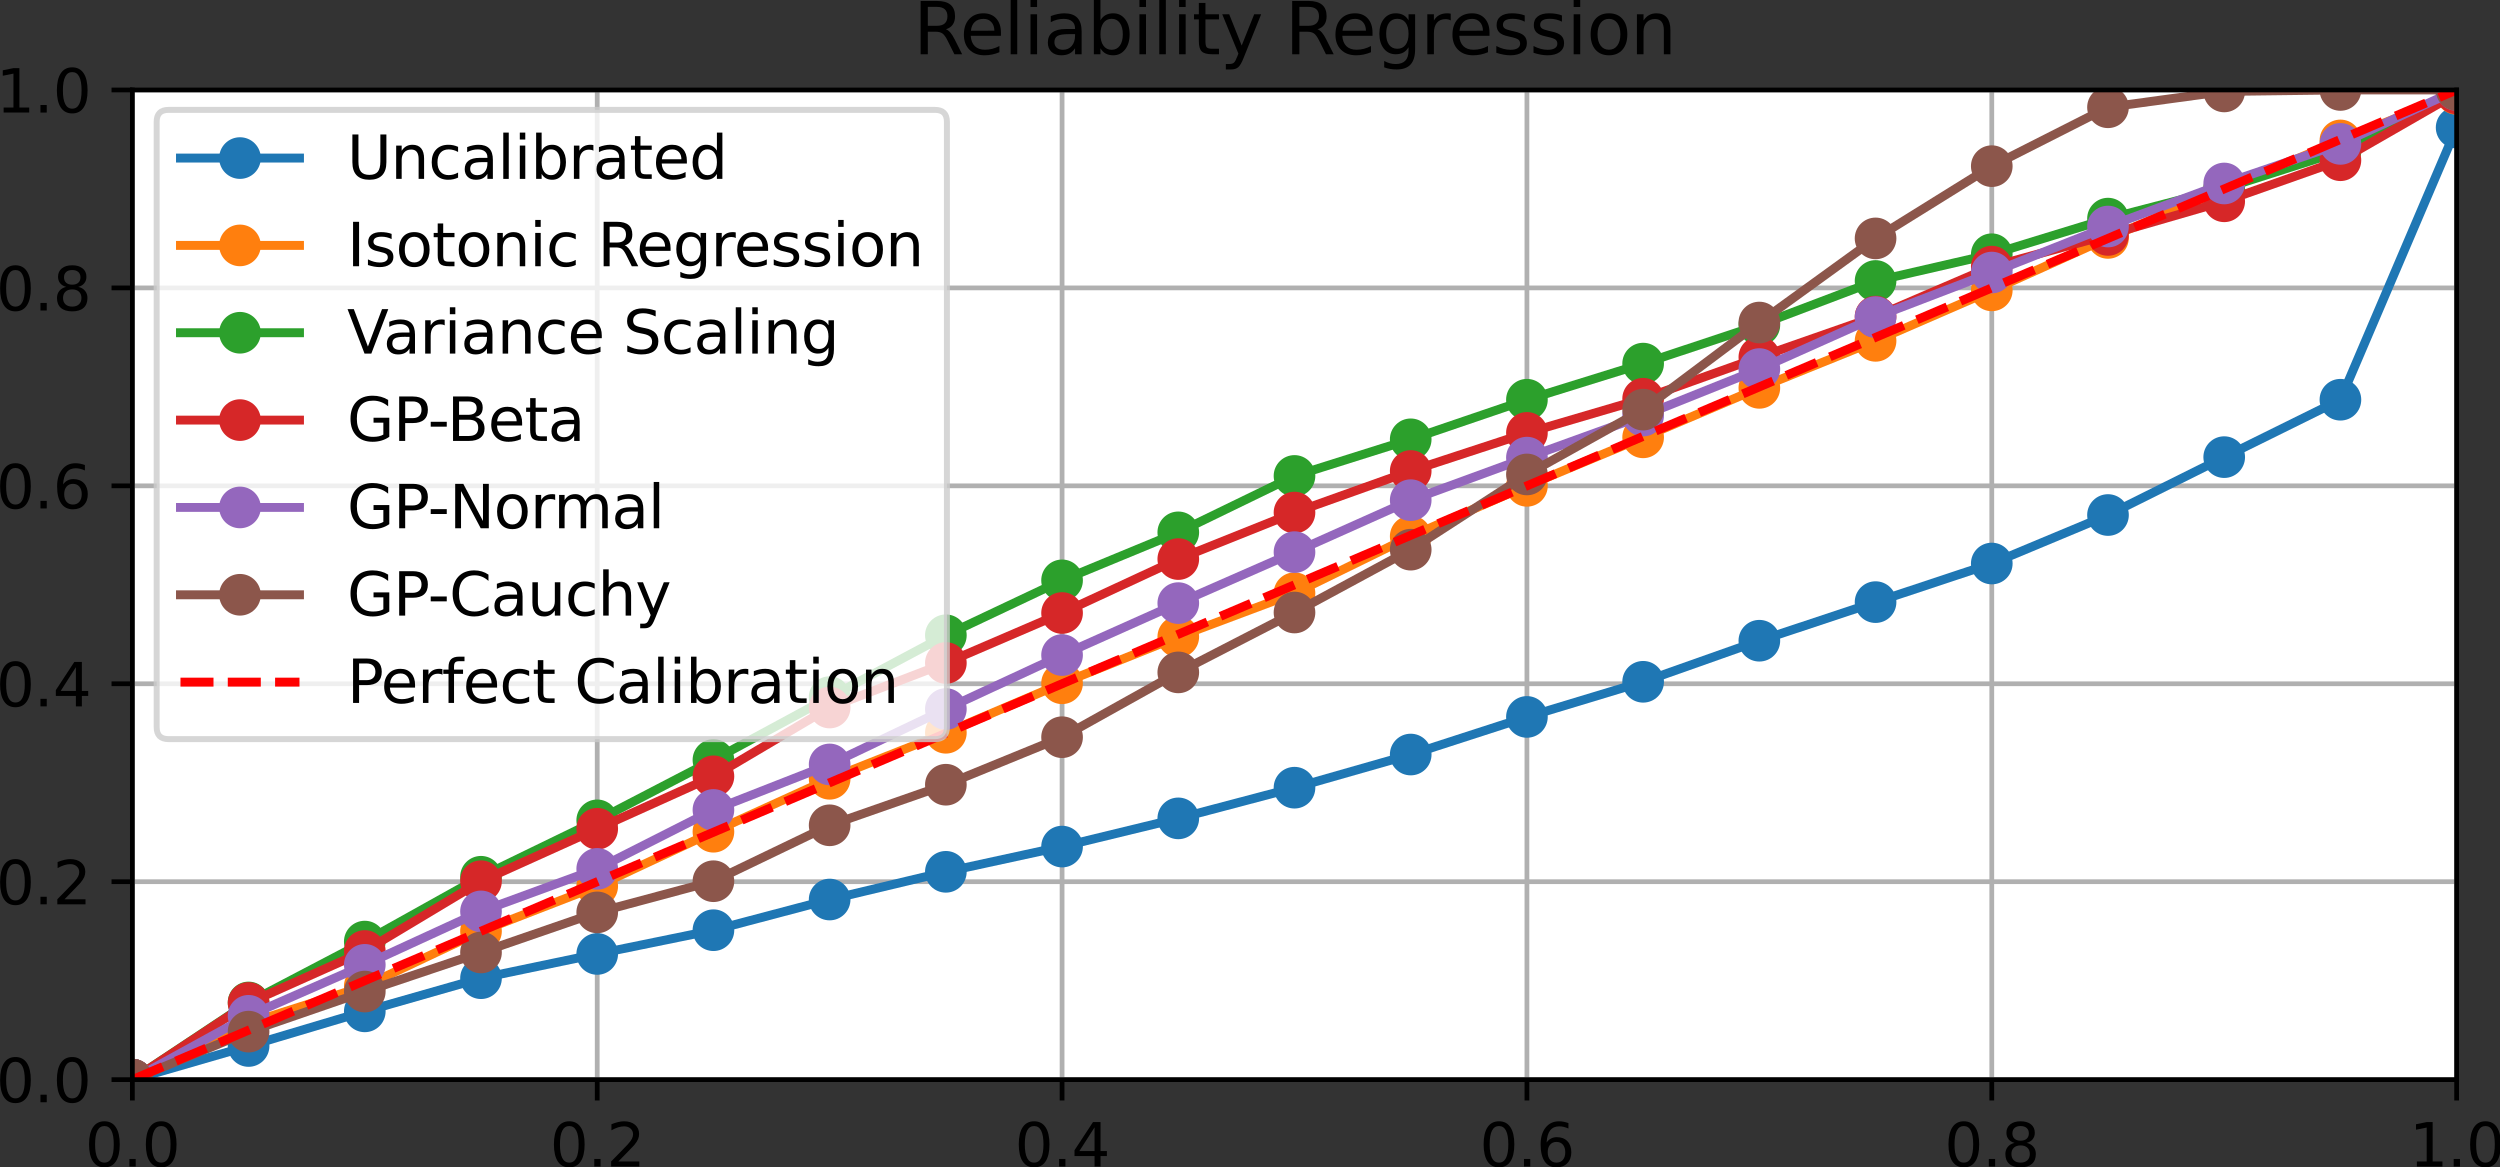 <?xml version="1.0" encoding="UTF-8" standalone="no"?>
<svg
   width="420.132pt"
   height="196.179pt"
   viewBox="0 0 420.132 196.179"
   version="1.1"
   id="svg924"
   sodipodi:docname="reliability.svg"
   inkscape:version="1.2.1 (9c6d41e410, 2022-07-14)"
   xmlns:inkscape="http://www.inkscape.org/namespaces/inkscape"
   xmlns:sodipodi="http://sodipodi.sourceforge.net/DTD/sodipodi-0.dtd"
   xmlns:xlink="http://www.w3.org/1999/xlink"
   xmlns="http://www.w3.org/2000/svg"
   xmlns:svg="http://www.w3.org/2000/svg"
   xmlns:rdf="http://www.w3.org/1999/02/22-rdf-syntax-ns#"
   xmlns:cc="http://creativecommons.org/ns#"
   xmlns:dc="http://purl.org/dc/elements/1.1/">
  <rect x="0" y="0" width="420.132" height="196.179" fill="#333333" stroke="none"/>
  <sodipodi:namedview
     id="namedview926"
     pagecolor="#ffffff"
     bordercolor="#000000"
     borderopacity="0.25"
     inkscape:showpageshadow="2"
     inkscape:pageopacity="0.0"
     inkscape:pagecheckerboard="0"
     inkscape:deskcolor="#d1d1d1"
     inkscape:document-units="pt"
     showgrid="false"
     showguides="false"
     inkscape:zoom="2.0535714"
     inkscape:cx="281.46087"
     inkscape:cy="129.77391"
     inkscape:window-width="1920"
     inkscape:window-height="1001"
     inkscape:window-x="-9"
     inkscape:window-y="-9"
     inkscape:window-maximized="1"
     inkscape:current-layer="svg924" />
  <defs
     id="defs6">
    <style
       type="text/css"
       id="style4">*{stroke-linejoin: round; stroke-linecap: butt}</style>
  </defs>
  <g
     id="patch_2"
     transform="translate(-40.756,-10.802)">
    <path
       d="M 63,192.24 H 453.6 V 25.92 H 63 Z"
       style="fill:#ffffff"
       id="path11" />
  </g>
  <g
     id="matplotlib.axis_1"
     transform="translate(-40.756,-10.802)">
    <g
       id="xtick_1">
      <g
         id="line2d_1">
        <path
           d="M 63,192.24 V 25.92"
           clip-path="url(#pfbdc6601d8)"
           style="fill:none;stroke:#b0b0b0;stroke-width:0.8;stroke-linecap:square"
           id="path14" />
      </g>
      <g
         id="line2d_2">
        <defs
           id="defs18">
          <path
             id="m885fa4425a"
             d="M 0,0 V 3.5"
             style="stroke:#000000;stroke-width:0.8" />
        </defs>
        <g
           id="g22">
          <use
             xlink:href="#m885fa4425a"
             x="63"
             y="192.24"
             style="stroke:#000000;stroke-width:0.8"
             id="use20" />
        </g>
      </g>
      <g
         id="text_1">
        <!-- 0.0 -->
        <g
           transform="matrix(0.1,0,0,-0.1,55.048,206.838)"
           id="g35">
          <defs
             id="defs27">
            <path
               id="DejaVuSans-30"
               d="m 2034,4250 q -487,0 -733,-480 -245,-479 -245,-1442 0,-959 245,-1439 246,-480 733,-480 491,0 736,480 246,480 246,1439 0,963 -246,1442 -245,480 -736,480 z m 0,500 q 785,0 1199,-621 414,-620 414,-1801 0,-1178 -414,-1799 -414,-620 -1199,-620 -784,0 -1198,620 -414,621 -414,1799 0,1181 414,1801 414,621 1198,621 z"
               transform="scale(0.016)" />
            <path
               id="DejaVuSans-2e"
               d="m 684,794 h 660 V 0 H 684 Z"
               transform="scale(0.016)" />
          </defs>
          <use
             xlink:href="#DejaVuSans-30"
             id="use29" />
          <use
             xlink:href="#DejaVuSans-2e"
             x="63.623"
             id="use31" />
          <use
             xlink:href="#DejaVuSans-30"
             x="95.41"
             id="use33" />
        </g>
      </g>
    </g>
    <g
       id="xtick_2">
      <g
         id="line2d_3">
        <path
           d="M 141.12,192.24 V 25.92"
           clip-path="url(#pfbdc6601d8)"
           style="fill:none;stroke:#b0b0b0;stroke-width:0.8;stroke-linecap:square"
           id="path39" />
      </g>
      <g
         id="line2d_4">
        <g
           id="g44">
          <use
             xlink:href="#m885fa4425a"
             x="141.12"
             y="192.24"
             style="stroke:#000000;stroke-width:0.8"
             id="use42" />
        </g>
      </g>
      <g
         id="text_2">
        <!-- 0.2 -->
        <g
           transform="matrix(0.1,0,0,-0.1,133.168,206.838)"
           id="g56">
          <defs
             id="defs48">
            <path
               id="DejaVuSans-32"
               d="M 1228,531 H 3431 V 0 H 469 v 531 q 359,372 979,998 621,627 780,809 303,340 423,576 121,236 121,464 0,372 -261,606 -261,235 -680,235 -297,0 -627,-103 -329,-103 -704,-313 v 638 q 381,153 712,231 332,78 607,78 725,0 1156,-363 431,-362 431,-968 0,-288 -108,-546 -107,-257 -392,-607 -78,-91 -497,-524 Q 1991,1309 1228,531 Z"
               transform="scale(0.016)" />
          </defs>
          <use
             xlink:href="#DejaVuSans-30"
             id="use50" />
          <use
             xlink:href="#DejaVuSans-2e"
             x="63.623"
             id="use52" />
          <use
             xlink:href="#DejaVuSans-32"
             x="95.41"
             id="use54" />
        </g>
      </g>
    </g>
    <g
       id="xtick_3">
      <g
         id="line2d_5">
        <path
           d="M 219.24,192.24 V 25.92"
           clip-path="url(#pfbdc6601d8)"
           style="fill:none;stroke:#b0b0b0;stroke-width:0.8;stroke-linecap:square"
           id="path60" />
      </g>
      <g
         id="line2d_6">
        <g
           id="g65">
          <use
             xlink:href="#m885fa4425a"
             x="219.24"
             y="192.24"
             style="stroke:#000000;stroke-width:0.8"
             id="use63" />
        </g>
      </g>
      <g
         id="text_3">
        <!-- 0.4 -->
        <g
           transform="matrix(0.1,0,0,-0.1,211.288,206.838)"
           id="g77">
          <defs
             id="defs69">
            <path
               id="DejaVuSans-34"
               d="M 2419,4116 825,1625 h 1594 z m -166,550 h 794 V 1625 h 666 V 1100 H 3047 V 0 H 2419 V 1100 H 313 v 609 z"
               transform="scale(0.016)" />
          </defs>
          <use
             xlink:href="#DejaVuSans-30"
             id="use71" />
          <use
             xlink:href="#DejaVuSans-2e"
             x="63.623"
             id="use73" />
          <use
             xlink:href="#DejaVuSans-34"
             x="95.41"
             id="use75" />
        </g>
      </g>
    </g>
    <g
       id="xtick_4">
      <g
         id="line2d_7">
        <path
           d="M 297.36,192.24 V 25.92"
           clip-path="url(#pfbdc6601d8)"
           style="fill:none;stroke:#b0b0b0;stroke-width:0.8;stroke-linecap:square"
           id="path81" />
      </g>
      <g
         id="line2d_8">
        <g
           id="g86">
          <use
             xlink:href="#m885fa4425a"
             x="297.36"
             y="192.24"
             style="stroke:#000000;stroke-width:0.8"
             id="use84" />
        </g>
      </g>
      <g
         id="text_4">
        <!-- 0.6 -->
        <g
           transform="matrix(0.1,0,0,-0.1,289.408,206.838)"
           id="g98">
          <defs
             id="defs90">
            <path
               id="DejaVuSans-36"
               d="m 2113,2584 q -425,0 -674,-291 -248,-290 -248,-796 0,-503 248,-796 249,-292 674,-292 425,0 673,292 248,293 248,796 0,506 -248,796 -248,291 -673,291 z m 1253,1979 v -575 q -238,112 -480,171 -242,60 -480,60 -625,0 -955,-422 -329,-422 -376,-1275 184,272 462,417 279,145 613,145 703,0 1111,-427 408,-426 408,-1160 0,-719 -425,-1154 -425,-434 -1131,-434 -810,0 -1238,620 -428,621 -428,1799 0,1106 525,1764 525,658 1409,658 238,0 480,-47 242,-47 505,-140 z"
               transform="scale(0.016)" />
          </defs>
          <use
             xlink:href="#DejaVuSans-30"
             id="use92" />
          <use
             xlink:href="#DejaVuSans-2e"
             x="63.623"
             id="use94" />
          <use
             xlink:href="#DejaVuSans-36"
             x="95.41"
             id="use96" />
        </g>
      </g>
    </g>
    <g
       id="xtick_5">
      <g
         id="line2d_9">
        <path
           d="M 375.48,192.24 V 25.92"
           clip-path="url(#pfbdc6601d8)"
           style="fill:none;stroke:#b0b0b0;stroke-width:0.8;stroke-linecap:square"
           id="path102" />
      </g>
      <g
         id="line2d_10">
        <g
           id="g107">
          <use
             xlink:href="#m885fa4425a"
             x="375.48"
             y="192.24"
             style="stroke:#000000;stroke-width:0.8"
             id="use105" />
        </g>
      </g>
      <g
         id="text_5">
        <!-- 0.8 -->
        <g
           transform="matrix(0.1,0,0,-0.1,367.528,206.838)"
           id="g119">
          <defs
             id="defs111">
            <path
               id="DejaVuSans-38"
               d="m 2034,2216 q -450,0 -708,-241 -257,-241 -257,-662 0,-422 257,-663 258,-241 708,-241 450,0 709,242 260,243 260,662 0,421 -258,662 -257,241 -711,241 z m -631,268 q -406,100 -633,378 -226,279 -226,679 0,559 398,884 399,325 1092,325 697,0 1094,-325 397,-325 397,-884 0,-400 -227,-679 -226,-278 -629,-378 456,-106 710,-416 255,-309 255,-755 Q 3634,634 3220,271 2806,-91 2034,-91 1263,-91 848,271 434,634 434,1313 q 0,446 256,755 257,310 713,416 z m -231,997 q 0,-362 226,-565 227,-203 636,-203 407,0 636,203 230,203 230,565 0,363 -230,566 -229,203 -636,203 -409,0 -636,-203 -226,-203 -226,-566 z"
               transform="scale(0.016)" />
          </defs>
          <use
             xlink:href="#DejaVuSans-30"
             id="use113" />
          <use
             xlink:href="#DejaVuSans-2e"
             x="63.623"
             id="use115" />
          <use
             xlink:href="#DejaVuSans-38"
             x="95.41"
             id="use117" />
        </g>
      </g>
    </g>
    <g
       id="xtick_6">
      <g
         id="line2d_11">
        <path
           d="M 453.6,192.24 V 25.92"
           clip-path="url(#pfbdc6601d8)"
           style="fill:none;stroke:#b0b0b0;stroke-width:0.8;stroke-linecap:square"
           id="path123" />
      </g>
      <g
         id="line2d_12">
        <g
           id="g128">
          <use
             xlink:href="#m885fa4425a"
             x="453.6"
             y="192.24"
             style="stroke:#000000;stroke-width:0.8"
             id="use126" />
        </g>
      </g>
      <g
         id="text_6">
        <!-- 1.0 -->
        <g
           transform="matrix(0.1,0,0,-0.1,445.648,206.838)"
           id="g140">
          <defs
             id="defs132">
            <path
               id="DejaVuSans-31"
               d="M 794,531 H 1825 V 4091 L 703,3866 v 575 l 1116,225 h 631 V 531 H 3481 V 0 H 794 Z"
               transform="scale(0.016)" />
          </defs>
          <use
             xlink:href="#DejaVuSans-31"
             id="use134" />
          <use
             xlink:href="#DejaVuSans-2e"
             x="63.623"
             id="use136" />
          <use
             xlink:href="#DejaVuSans-30"
             x="95.41"
             id="use138" />
        </g>
      </g>
    </g>
  </g>
  <g
     id="matplotlib.axis_2"
     transform="translate(-40.756,-10.802)">
    <g
       id="ytick_1">
      <g
         id="line2d_13">
        <path
           d="M 63,192.24 H 453.6"
           clip-path="url(#pfbdc6601d8)"
           style="fill:none;stroke:#b0b0b0;stroke-width:0.8;stroke-linecap:square"
           id="path145" />
      </g>
      <g
         id="line2d_14">
        <defs
           id="defs149">
          <path
             id="m70ac0d602c"
             d="M 0,0 H -3.5"
             style="stroke:#000000;stroke-width:0.8" />
        </defs>
        <g
           id="g153">
          <use
             xlink:href="#m70ac0d602c"
             x="63"
             y="192.24"
             style="stroke:#000000;stroke-width:0.8"
             id="use151" />
        </g>
      </g>
      <g
         id="text_7">
        <!-- 0.0 -->
        <g
           transform="matrix(0.1,0,0,-0.1,40.097,196.039)"
           id="g162">
          <use
             xlink:href="#DejaVuSans-30"
             id="use156" />
          <use
             xlink:href="#DejaVuSans-2e"
             x="63.623"
             id="use158" />
          <use
             xlink:href="#DejaVuSans-30"
             x="95.41"
             id="use160" />
        </g>
      </g>
    </g>
    <g
       id="ytick_2">
      <g
         id="line2d_15">
        <path
           d="M 63,158.976 H 453.6"
           clip-path="url(#pfbdc6601d8)"
           style="fill:none;stroke:#b0b0b0;stroke-width:0.8;stroke-linecap:square"
           id="path166" />
      </g>
      <g
         id="line2d_16">
        <g
           id="g171">
          <use
             xlink:href="#m70ac0d602c"
             x="63"
             y="158.976"
             style="stroke:#000000;stroke-width:0.8"
             id="use169" />
        </g>
      </g>
      <g
         id="text_8">
        <!-- 0.2 -->
        <g
           transform="matrix(0.1,0,0,-0.1,40.097,162.775)"
           id="g180">
          <use
             xlink:href="#DejaVuSans-30"
             id="use174" />
          <use
             xlink:href="#DejaVuSans-2e"
             x="63.623"
             id="use176" />
          <use
             xlink:href="#DejaVuSans-32"
             x="95.41"
             id="use178" />
        </g>
      </g>
    </g>
    <g
       id="ytick_3">
      <g
         id="line2d_17">
        <path
           d="M 63,125.712 H 453.6"
           clip-path="url(#pfbdc6601d8)"
           style="fill:none;stroke:#b0b0b0;stroke-width:0.8;stroke-linecap:square"
           id="path184" />
      </g>
      <g
         id="line2d_18">
        <g
           id="g189">
          <use
             xlink:href="#m70ac0d602c"
             x="63"
             y="125.712"
             style="stroke:#000000;stroke-width:0.8"
             id="use187" />
        </g>
      </g>
      <g
         id="text_9">
        <!-- 0.4 -->
        <g
           transform="matrix(0.1,0,0,-0.1,40.097,129.511)"
           id="g198">
          <use
             xlink:href="#DejaVuSans-30"
             id="use192" />
          <use
             xlink:href="#DejaVuSans-2e"
             x="63.623"
             id="use194" />
          <use
             xlink:href="#DejaVuSans-34"
             x="95.41"
             id="use196" />
        </g>
      </g>
    </g>
    <g
       id="ytick_4">
      <g
         id="line2d_19">
        <path
           d="M 63,92.448 H 453.6"
           clip-path="url(#pfbdc6601d8)"
           style="fill:none;stroke:#b0b0b0;stroke-width:0.8;stroke-linecap:square"
           id="path202" />
      </g>
      <g
         id="line2d_20">
        <g
           id="g207">
          <use
             xlink:href="#m70ac0d602c"
             x="63"
             y="92.448"
             style="stroke:#000000;stroke-width:0.8"
             id="use205" />
        </g>
      </g>
      <g
         id="text_10">
        <!-- 0.6 -->
        <g
           transform="matrix(0.1,0,0,-0.1,40.097,96.247)"
           id="g216">
          <use
             xlink:href="#DejaVuSans-30"
             id="use210" />
          <use
             xlink:href="#DejaVuSans-2e"
             x="63.623"
             id="use212" />
          <use
             xlink:href="#DejaVuSans-36"
             x="95.41"
             id="use214" />
        </g>
      </g>
    </g>
    <g
       id="ytick_5">
      <g
         id="line2d_21">
        <path
           d="M 63,59.184 H 453.6"
           clip-path="url(#pfbdc6601d8)"
           style="fill:none;stroke:#b0b0b0;stroke-width:0.8;stroke-linecap:square"
           id="path220" />
      </g>
      <g
         id="line2d_22">
        <g
           id="g225">
          <use
             xlink:href="#m70ac0d602c"
             x="63"
             y="59.184"
             style="stroke:#000000;stroke-width:0.8"
             id="use223" />
        </g>
      </g>
      <g
         id="text_11">
        <!-- 0.8 -->
        <g
           transform="matrix(0.1,0,0,-0.1,40.097,62.983)"
           id="g234">
          <use
             xlink:href="#DejaVuSans-30"
             id="use228" />
          <use
             xlink:href="#DejaVuSans-2e"
             x="63.623"
             id="use230" />
          <use
             xlink:href="#DejaVuSans-38"
             x="95.41"
             id="use232" />
        </g>
      </g>
    </g>
    <g
       id="ytick_6">
      <g
         id="line2d_23">
        <path
           d="M 63,25.92 H 453.6"
           clip-path="url(#pfbdc6601d8)"
           style="fill:none;stroke:#b0b0b0;stroke-width:0.8;stroke-linecap:square"
           id="path238" />
      </g>
      <g
         id="line2d_24">
        <g
           id="g243">
          <use
             xlink:href="#m70ac0d602c"
             x="63"
             y="25.92"
             style="stroke:#000000;stroke-width:0.8"
             id="use241" />
        </g>
      </g>
      <g
         id="text_12">
        <!-- 1.0 -->
        <g
           transform="matrix(0.1,0,0,-0.1,40.097,29.719)"
           id="g252">
          <use
             xlink:href="#DejaVuSans-31"
             id="use246" />
          <use
             xlink:href="#DejaVuSans-2e"
             x="63.623"
             id="use248" />
          <use
             xlink:href="#DejaVuSans-30"
             x="95.41"
             id="use250" />
        </g>
      </g>
    </g>
  </g>
  <g
     id="line2d_25"
     transform="translate(-40.756,-10.802)">
    <path
       d="M 63,192.24 82.53,186.585 l 19.53,-5.821 19.53,-5.572 19.53,-4.075 19.53,-3.992 19.53,-5.156 19.53,-4.657 19.53,-4.241 19.53,-4.74 19.53,-5.156 19.53,-5.572 19.53,-6.32 19.53,-5.904 19.53,-6.902 19.53,-6.486 19.53,-6.486 19.53,-8.15 19.53,-9.73 19.53,-9.647 19.53,-45.738"
       clip-path="url(#pfbdc6601d8)"
       style="fill:none;stroke:#1f77b4;stroke-width:1.5;stroke-linecap:square"
       id="path257" />
    <defs
       id="defs260">
      <path
         id="m8bb8a19c14"
         d="M 0,3 C 0.796,3 1.559,2.684 2.121,2.121 2.684,1.559 3,0.796 3,0 3,-0.796 2.684,-1.559 2.121,-2.121 1.559,-2.684 0.796,-3 0,-3 -0.796,-3 -1.559,-2.684 -2.121,-2.121 -2.684,-1.559 -3,-0.796 -3,0 -3,0.796 -2.684,1.559 -2.121,2.121 -1.559,2.684 -0.796,3 0,3 Z"
         style="stroke:#1f77b4" />
    </defs>
    <g
       clip-path="url(#pfbdc6601d8)"
       id="g304">
      <use
         xlink:href="#m8bb8a19c14"
         x="63"
         y="192.24"
         style="fill:#1f77b4;stroke:#1f77b4"
         id="use262" />
      <use
         xlink:href="#m8bb8a19c14"
         x="82.53"
         y="186.585"
         style="fill:#1f77b4;stroke:#1f77b4"
         id="use264" />
      <use
         xlink:href="#m8bb8a19c14"
         x="102.06"
         y="180.764"
         style="fill:#1f77b4;stroke:#1f77b4"
         id="use266" />
      <use
         xlink:href="#m8bb8a19c14"
         x="121.59"
         y="175.192"
         style="fill:#1f77b4;stroke:#1f77b4"
         id="use268" />
      <use
         xlink:href="#m8bb8a19c14"
         x="141.12"
         y="171.117"
         style="fill:#1f77b4;stroke:#1f77b4"
         id="use270" />
      <use
         xlink:href="#m8bb8a19c14"
         x="160.65"
         y="167.126"
         style="fill:#1f77b4;stroke:#1f77b4"
         id="use272" />
      <use
         xlink:href="#m8bb8a19c14"
         x="180.18"
         y="161.97"
         style="fill:#1f77b4;stroke:#1f77b4"
         id="use274" />
      <use
         xlink:href="#m8bb8a19c14"
         x="199.71"
         y="157.313"
         style="fill:#1f77b4;stroke:#1f77b4"
         id="use276" />
      <use
         xlink:href="#m8bb8a19c14"
         x="219.24"
         y="153.072"
         style="fill:#1f77b4;stroke:#1f77b4"
         id="use278" />
      <use
         xlink:href="#m8bb8a19c14"
         x="238.77"
         y="148.332"
         style="fill:#1f77b4;stroke:#1f77b4"
         id="use280" />
      <use
         xlink:href="#m8bb8a19c14"
         x="258.3"
         y="143.176"
         style="fill:#1f77b4;stroke:#1f77b4"
         id="use282" />
      <use
         xlink:href="#m8bb8a19c14"
         x="277.83"
         y="137.604"
         style="fill:#1f77b4;stroke:#1f77b4"
         id="use284" />
      <use
         xlink:href="#m8bb8a19c14"
         x="297.36"
         y="131.284"
         style="fill:#1f77b4;stroke:#1f77b4"
         id="use286" />
      <use
         xlink:href="#m8bb8a19c14"
         x="316.89"
         y="125.379"
         style="fill:#1f77b4;stroke:#1f77b4"
         id="use288" />
      <use
         xlink:href="#m8bb8a19c14"
         x="336.42"
         y="118.477"
         style="fill:#1f77b4;stroke:#1f77b4"
         id="use290" />
      <use
         xlink:href="#m8bb8a19c14"
         x="355.95"
         y="111.991"
         style="fill:#1f77b4;stroke:#1f77b4"
         id="use292" />
      <use
         xlink:href="#m8bb8a19c14"
         x="375.48"
         y="105.504"
         style="fill:#1f77b4;stroke:#1f77b4"
         id="use294" />
      <use
         xlink:href="#m8bb8a19c14"
         x="395.01"
         y="97.354"
         style="fill:#1f77b4;stroke:#1f77b4"
         id="use296" />
      <use
         xlink:href="#m8bb8a19c14"
         x="414.54"
         y="87.625"
         style="fill:#1f77b4;stroke:#1f77b4"
         id="use298" />
      <use
         xlink:href="#m8bb8a19c14"
         x="434.07"
         y="77.978"
         style="fill:#1f77b4;stroke:#1f77b4"
         id="use300" />
      <use
         xlink:href="#m8bb8a19c14"
         x="453.6"
         y="32.24"
         style="fill:#1f77b4;stroke:#1f77b4"
         id="use302" />
    </g>
  </g>
  <g
     id="line2d_26"
     transform="translate(-40.756,-10.802)">
    <path
       d="M 63,192.24 82.53,182.76 l 19.53,-6.237 19.53,-9.231 19.53,-7.568 19.53,-9.148 19.53,-8.898 19.53,-7.734 19.53,-8.316 19.53,-7.817 19.53,-7.318 19.53,-9.563 19.53,-8.482 19.53,-8.15 19.53,-8.316 19.53,-7.9 19.53,-8.482 19.53,-8.815 19.53,-8.15 19.53,-8.233 19.53,-7.817"
       clip-path="url(#pfbdc6601d8)"
       style="fill:none;stroke:#ff7f0e;stroke-width:1.5;stroke-linecap:square"
       id="path307" />
    <defs
       id="defs310">
      <path
         id="m5a22b01b9e"
         d="M 0,3 C 0.796,3 1.559,2.684 2.121,2.121 2.684,1.559 3,0.796 3,0 3,-0.796 2.684,-1.559 2.121,-2.121 1.559,-2.684 0.796,-3 0,-3 -0.796,-3 -1.559,-2.684 -2.121,-2.121 -2.684,-1.559 -3,-0.796 -3,0 -3,0.796 -2.684,1.559 -2.121,2.121 -1.559,2.684 -0.796,3 0,3 Z"
         style="stroke:#ff7f0e" />
    </defs>
    <g
       clip-path="url(#pfbdc6601d8)"
       id="g354">
      <use
         xlink:href="#m5a22b01b9e"
         x="63"
         y="192.24"
         style="fill:#ff7f0e;stroke:#ff7f0e"
         id="use312" />
      <use
         xlink:href="#m5a22b01b9e"
         x="82.53"
         y="182.76"
         style="fill:#ff7f0e;stroke:#ff7f0e"
         id="use314" />
      <use
         xlink:href="#m5a22b01b9e"
         x="102.06"
         y="176.523"
         style="fill:#ff7f0e;stroke:#ff7f0e"
         id="use316" />
      <use
         xlink:href="#m5a22b01b9e"
         x="121.59"
         y="167.292"
         style="fill:#ff7f0e;stroke:#ff7f0e"
         id="use318" />
      <use
         xlink:href="#m5a22b01b9e"
         x="141.12"
         y="159.724"
         style="fill:#ff7f0e;stroke:#ff7f0e"
         id="use320" />
      <use
         xlink:href="#m5a22b01b9e"
         x="160.65"
         y="150.577"
         style="fill:#ff7f0e;stroke:#ff7f0e"
         id="use322" />
      <use
         xlink:href="#m5a22b01b9e"
         x="180.18"
         y="141.679"
         style="fill:#ff7f0e;stroke:#ff7f0e"
         id="use324" />
      <use
         xlink:href="#m5a22b01b9e"
         x="199.71"
         y="133.945"
         style="fill:#ff7f0e;stroke:#ff7f0e"
         id="use326" />
      <use
         xlink:href="#m5a22b01b9e"
         x="219.24"
         y="125.629"
         style="fill:#ff7f0e;stroke:#ff7f0e"
         id="use328" />
      <use
         xlink:href="#m5a22b01b9e"
         x="238.77"
         y="117.812"
         style="fill:#ff7f0e;stroke:#ff7f0e"
         id="use330" />
      <use
         xlink:href="#m5a22b01b9e"
         x="258.3"
         y="110.494"
         style="fill:#ff7f0e;stroke:#ff7f0e"
         id="use332" />
      <use
         xlink:href="#m5a22b01b9e"
         x="277.83"
         y="100.93"
         style="fill:#ff7f0e;stroke:#ff7f0e"
         id="use334" />
      <use
         xlink:href="#m5a22b01b9e"
         x="297.36"
         y="92.448"
         style="fill:#ff7f0e;stroke:#ff7f0e"
         id="use336" />
      <use
         xlink:href="#m5a22b01b9e"
         x="316.89"
         y="84.298"
         style="fill:#ff7f0e;stroke:#ff7f0e"
         id="use338" />
      <use
         xlink:href="#m5a22b01b9e"
         x="336.42"
         y="75.982"
         style="fill:#ff7f0e;stroke:#ff7f0e"
         id="use340" />
      <use
         xlink:href="#m5a22b01b9e"
         x="355.95"
         y="68.082"
         style="fill:#ff7f0e;stroke:#ff7f0e"
         id="use342" />
      <use
         xlink:href="#m5a22b01b9e"
         x="375.48"
         y="59.6"
         style="fill:#ff7f0e;stroke:#ff7f0e"
         id="use344" />
      <use
         xlink:href="#m5a22b01b9e"
         x="395.01"
         y="50.785"
         style="fill:#ff7f0e;stroke:#ff7f0e"
         id="use346" />
      <use
         xlink:href="#m5a22b01b9e"
         x="414.54"
         y="42.635"
         style="fill:#ff7f0e;stroke:#ff7f0e"
         id="use348" />
      <use
         xlink:href="#m5a22b01b9e"
         x="434.07"
         y="34.402"
         style="fill:#ff7f0e;stroke:#ff7f0e"
         id="use350" />
      <use
         xlink:href="#m5a22b01b9e"
         x="453.6"
         y="26.585"
         style="fill:#ff7f0e;stroke:#ff7f0e"
         id="use352" />
    </g>
  </g>
  <g
     id="line2d_27"
     transform="translate(-40.756,-10.802)">
    <path
       d="M 63,192.24 82.53,179.267 l 19.53,-10.229 19.53,-10.894 19.53,-9.48 19.53,-10.146 19.53,-10.561 19.53,-10.395 19.53,-9.231 19.53,-8.067 19.53,-9.48 19.53,-6.154 19.53,-6.653 19.53,-6.071 19.53,-6.486 19.53,-7.401 19.53,-4.491 19.53,-5.988 19.53,-5.073 19.53,-6.237 19.53,-10.146"
       clip-path="url(#pfbdc6601d8)"
       style="fill:none;stroke:#2ca02c;stroke-width:1.5;stroke-linecap:square"
       id="path357" />
    <defs
       id="defs360">
      <path
         id="ma1688eaebf"
         d="M 0,3 C 0.796,3 1.559,2.684 2.121,2.121 2.684,1.559 3,0.796 3,0 3,-0.796 2.684,-1.559 2.121,-2.121 1.559,-2.684 0.796,-3 0,-3 -0.796,-3 -1.559,-2.684 -2.121,-2.121 -2.684,-1.559 -3,-0.796 -3,0 -3,0.796 -2.684,1.559 -2.121,2.121 -1.559,2.684 -0.796,3 0,3 Z"
         style="stroke:#2ca02c" />
    </defs>
    <g
       clip-path="url(#pfbdc6601d8)"
       id="g404">
      <use
         xlink:href="#ma1688eaebf"
         x="63"
         y="192.24"
         style="fill:#2ca02c;stroke:#2ca02c"
         id="use362" />
      <use
         xlink:href="#ma1688eaebf"
         x="82.53"
         y="179.267"
         style="fill:#2ca02c;stroke:#2ca02c"
         id="use364" />
      <use
         xlink:href="#ma1688eaebf"
         x="102.06"
         y="169.038"
         style="fill:#2ca02c;stroke:#2ca02c"
         id="use366" />
      <use
         xlink:href="#ma1688eaebf"
         x="121.59"
         y="158.144"
         style="fill:#2ca02c;stroke:#2ca02c"
         id="use368" />
      <use
         xlink:href="#ma1688eaebf"
         x="141.12"
         y="148.664"
         style="fill:#2ca02c;stroke:#2ca02c"
         id="use370" />
      <use
         xlink:href="#ma1688eaebf"
         x="160.65"
         y="138.519"
         style="fill:#2ca02c;stroke:#2ca02c"
         id="use372" />
      <use
         xlink:href="#ma1688eaebf"
         x="180.18"
         y="127.957"
         style="fill:#2ca02c;stroke:#2ca02c"
         id="use374" />
      <use
         xlink:href="#ma1688eaebf"
         x="199.71"
         y="117.562"
         style="fill:#2ca02c;stroke:#2ca02c"
         id="use376" />
      <use
         xlink:href="#ma1688eaebf"
         x="219.24"
         y="108.332"
         style="fill:#2ca02c;stroke:#2ca02c"
         id="use378" />
      <use
         xlink:href="#ma1688eaebf"
         x="238.77"
         y="100.265"
         style="fill:#2ca02c;stroke:#2ca02c"
         id="use380" />
      <use
         xlink:href="#ma1688eaebf"
         x="258.3"
         y="90.785"
         style="fill:#2ca02c;stroke:#2ca02c"
         id="use382" />
      <use
         xlink:href="#ma1688eaebf"
         x="277.83"
         y="84.631"
         style="fill:#2ca02c;stroke:#2ca02c"
         id="use384" />
      <use
         xlink:href="#ma1688eaebf"
         x="297.36"
         y="77.978"
         style="fill:#2ca02c;stroke:#2ca02c"
         id="use386" />
      <use
         xlink:href="#ma1688eaebf"
         x="316.89"
         y="71.907"
         style="fill:#2ca02c;stroke:#2ca02c"
         id="use388" />
      <use
         xlink:href="#ma1688eaebf"
         x="336.42"
         y="65.421"
         style="fill:#2ca02c;stroke:#2ca02c"
         id="use390" />
      <use
         xlink:href="#ma1688eaebf"
         x="355.95"
         y="58.02"
         style="fill:#2ca02c;stroke:#2ca02c"
         id="use392" />
      <use
         xlink:href="#ma1688eaebf"
         x="375.48"
         y="53.529"
         style="fill:#2ca02c;stroke:#2ca02c"
         id="use394" />
      <use
         xlink:href="#ma1688eaebf"
         x="395.01"
         y="47.542"
         style="fill:#2ca02c;stroke:#2ca02c"
         id="use396" />
      <use
         xlink:href="#ma1688eaebf"
         x="414.54"
         y="42.469"
         style="fill:#2ca02c;stroke:#2ca02c"
         id="use398" />
      <use
         xlink:href="#ma1688eaebf"
         x="434.07"
         y="36.232"
         style="fill:#2ca02c;stroke:#2ca02c"
         id="use400" />
      <use
         xlink:href="#ma1688eaebf"
         x="453.6"
         y="26.086"
         style="fill:#2ca02c;stroke:#2ca02c"
         id="use402" />
    </g>
  </g>
  <g
     id="line2d_28"
     transform="translate(-40.756,-10.802)">
    <path
       d="M 63,192.24 82.53,179.35 l 19.53,-8.732 19.53,-11.726 19.53,-8.815 19.53,-8.815 19.53,-11.559 19.53,-7.484 19.53,-8.399 19.53,-9.064 19.53,-7.817 19.53,-6.985 19.53,-6.403 19.53,-5.738 19.53,-6.985 19.53,-6.819 19.53,-8.399 19.53,-5.322 19.53,-5.655 19.53,-6.902 19.53,-11.227"
       clip-path="url(#pfbdc6601d8)"
       style="fill:none;stroke:#d62728;stroke-width:1.5;stroke-linecap:square"
       id="path407" />
    <defs
       id="defs410">
      <path
         id="mc0f016a6ba"
         d="M 0,3 C 0.796,3 1.559,2.684 2.121,2.121 2.684,1.559 3,0.796 3,0 3,-0.796 2.684,-1.559 2.121,-2.121 1.559,-2.684 0.796,-3 0,-3 -0.796,-3 -1.559,-2.684 -2.121,-2.121 -2.684,-1.559 -3,-0.796 -3,0 -3,0.796 -2.684,1.559 -2.121,2.121 -1.559,2.684 -0.796,3 0,3 Z"
         style="stroke:#d62728" />
    </defs>
    <g
       clip-path="url(#pfbdc6601d8)"
       id="g454">
      <use
         xlink:href="#mc0f016a6ba"
         x="63"
         y="192.24"
         style="fill:#d62728;stroke:#d62728"
         id="use412" />
      <use
         xlink:href="#mc0f016a6ba"
         x="82.53"
         y="179.35"
         style="fill:#d62728;stroke:#d62728"
         id="use414" />
      <use
         xlink:href="#mc0f016a6ba"
         x="102.06"
         y="170.618"
         style="fill:#d62728;stroke:#d62728"
         id="use416" />
      <use
         xlink:href="#mc0f016a6ba"
         x="121.59"
         y="158.893"
         style="fill:#d62728;stroke:#d62728"
         id="use418" />
      <use
         xlink:href="#mc0f016a6ba"
         x="141.12"
         y="150.078"
         style="fill:#d62728;stroke:#d62728"
         id="use420" />
      <use
         xlink:href="#mc0f016a6ba"
         x="160.65"
         y="141.263"
         style="fill:#d62728;stroke:#d62728"
         id="use422" />
      <use
         xlink:href="#mc0f016a6ba"
         x="180.18"
         y="129.704"
         style="fill:#d62728;stroke:#d62728"
         id="use424" />
      <use
         xlink:href="#mc0f016a6ba"
         x="199.71"
         y="122.219"
         style="fill:#d62728;stroke:#d62728"
         id="use426" />
      <use
         xlink:href="#mc0f016a6ba"
         x="219.24"
         y="113.82"
         style="fill:#d62728;stroke:#d62728"
         id="use428" />
      <use
         xlink:href="#mc0f016a6ba"
         x="238.77"
         y="104.756"
         style="fill:#d62728;stroke:#d62728"
         id="use430" />
      <use
         xlink:href="#mc0f016a6ba"
         x="258.3"
         y="96.939"
         style="fill:#d62728;stroke:#d62728"
         id="use432" />
      <use
         xlink:href="#mc0f016a6ba"
         x="277.83"
         y="89.953"
         style="fill:#d62728;stroke:#d62728"
         id="use434" />
      <use
         xlink:href="#mc0f016a6ba"
         x="297.36"
         y="83.55"
         style="fill:#d62728;stroke:#d62728"
         id="use436" />
      <use
         xlink:href="#mc0f016a6ba"
         x="316.89"
         y="77.812"
         style="fill:#d62728;stroke:#d62728"
         id="use438" />
      <use
         xlink:href="#mc0f016a6ba"
         x="336.42"
         y="70.826"
         style="fill:#d62728;stroke:#d62728"
         id="use440" />
      <use
         xlink:href="#mc0f016a6ba"
         x="355.95"
         y="64.007"
         style="fill:#d62728;stroke:#d62728"
         id="use442" />
      <use
         xlink:href="#mc0f016a6ba"
         x="375.48"
         y="55.608"
         style="fill:#d62728;stroke:#d62728"
         id="use444" />
      <use
         xlink:href="#mc0f016a6ba"
         x="395.01"
         y="50.286"
         style="fill:#d62728;stroke:#d62728"
         id="use446" />
      <use
         xlink:href="#mc0f016a6ba"
         x="414.54"
         y="44.631"
         style="fill:#d62728;stroke:#d62728"
         id="use448" />
      <use
         xlink:href="#mc0f016a6ba"
         x="434.07"
         y="37.729"
         style="fill:#d62728;stroke:#d62728"
         id="use450" />
      <use
         xlink:href="#mc0f016a6ba"
         x="453.6"
         y="26.502"
         style="fill:#d62728;stroke:#d62728"
         id="use452" />
    </g>
  </g>
  <g
     id="line2d_29"
     transform="translate(-40.756,-10.802)">
    <path
       d="M 63,192.24 82.53,181.512 l 19.53,-8.565 19.53,-8.981 19.53,-7.152 19.53,-9.896 19.53,-7.651 19.53,-9.314 19.53,-9.064 19.53,-8.732 19.53,-8.565 19.53,-8.732 19.53,-7.152 19.53,-7.069 19.53,-7.817 19.53,-8.732 19.53,-7.484 19.53,-7.734 19.53,-7.235 19.53,-6.653 19.53,-9.064"
       clip-path="url(#pfbdc6601d8)"
       style="fill:none;stroke:#9467bd;stroke-width:1.5;stroke-linecap:square"
       id="path457" />
    <defs
       id="defs460">
      <path
         id="ma400e95f21"
         d="M 0,3 C 0.796,3 1.559,2.684 2.121,2.121 2.684,1.559 3,0.796 3,0 3,-0.796 2.684,-1.559 2.121,-2.121 1.559,-2.684 0.796,-3 0,-3 -0.796,-3 -1.559,-2.684 -2.121,-2.121 -2.684,-1.559 -3,-0.796 -3,0 -3,0.796 -2.684,1.559 -2.121,2.121 -1.559,2.684 -0.796,3 0,3 Z"
         style="stroke:#9467bd" />
    </defs>
    <g
       clip-path="url(#pfbdc6601d8)"
       id="g504">
      <use
         xlink:href="#ma400e95f21"
         x="63"
         y="192.24"
         style="fill:#9467bd;stroke:#9467bd"
         id="use462" />
      <use
         xlink:href="#ma400e95f21"
         x="82.53"
         y="181.512"
         style="fill:#9467bd;stroke:#9467bd"
         id="use464" />
      <use
         xlink:href="#ma400e95f21"
         x="102.06"
         y="172.947"
         style="fill:#9467bd;stroke:#9467bd"
         id="use466" />
      <use
         xlink:href="#ma400e95f21"
         x="121.59"
         y="163.966"
         style="fill:#9467bd;stroke:#9467bd"
         id="use468" />
      <use
         xlink:href="#ma400e95f21"
         x="141.12"
         y="156.814"
         style="fill:#9467bd;stroke:#9467bd"
         id="use470" />
      <use
         xlink:href="#ma400e95f21"
         x="160.65"
         y="146.918"
         style="fill:#9467bd;stroke:#9467bd"
         id="use472" />
      <use
         xlink:href="#ma400e95f21"
         x="180.18"
         y="139.267"
         style="fill:#9467bd;stroke:#9467bd"
         id="use474" />
      <use
         xlink:href="#ma400e95f21"
         x="199.71"
         y="129.953"
         style="fill:#9467bd;stroke:#9467bd"
         id="use476" />
      <use
         xlink:href="#ma400e95f21"
         x="219.24"
         y="120.889"
         style="fill:#9467bd;stroke:#9467bd"
         id="use478" />
      <use
         xlink:href="#ma400e95f21"
         x="238.77"
         y="112.157"
         style="fill:#9467bd;stroke:#9467bd"
         id="use480" />
      <use
         xlink:href="#ma400e95f21"
         x="258.3"
         y="103.591"
         style="fill:#9467bd;stroke:#9467bd"
         id="use482" />
      <use
         xlink:href="#ma400e95f21"
         x="277.83"
         y="94.86"
         style="fill:#9467bd;stroke:#9467bd"
         id="use484" />
      <use
         xlink:href="#ma400e95f21"
         x="297.36"
         y="87.708"
         style="fill:#9467bd;stroke:#9467bd"
         id="use486" />
      <use
         xlink:href="#ma400e95f21"
         x="316.89"
         y="80.639"
         style="fill:#9467bd;stroke:#9467bd"
         id="use488" />
      <use
         xlink:href="#ma400e95f21"
         x="336.42"
         y="72.822"
         style="fill:#9467bd;stroke:#9467bd"
         id="use490" />
      <use
         xlink:href="#ma400e95f21"
         x="355.95"
         y="64.09"
         style="fill:#9467bd;stroke:#9467bd"
         id="use492" />
      <use
         xlink:href="#ma400e95f21"
         x="375.48"
         y="56.606"
         style="fill:#9467bd;stroke:#9467bd"
         id="use494" />
      <use
         xlink:href="#ma400e95f21"
         x="395.01"
         y="48.872"
         style="fill:#9467bd;stroke:#9467bd"
         id="use496" />
      <use
         xlink:href="#ma400e95f21"
         x="414.54"
         y="41.637"
         style="fill:#9467bd;stroke:#9467bd"
         id="use498" />
      <use
         xlink:href="#ma400e95f21"
         x="434.07"
         y="34.984"
         style="fill:#9467bd;stroke:#9467bd"
         id="use500" />
      <use
         xlink:href="#ma400e95f21"
         x="453.6"
         y="25.92"
         style="fill:#9467bd;stroke:#9467bd"
         id="use502" />
    </g>
  </g>
  <g
     id="line2d_30"
     transform="translate(-40.756,-10.802)">
    <path
       d="M 63,192.24 82.53,184.173 l 19.53,-6.736 19.53,-6.57 19.53,-6.736 19.53,-5.239 19.53,-9.397 19.53,-6.819 19.53,-7.983 19.53,-10.894 19.53,-10.062 19.53,-10.561 L 297.36,90.535 316.89,79.641 336.42,65.005 355.95,50.868 375.48,38.727 395.01,28.831 414.54,26.169 434.07,25.92 h 19.53"
       clip-path="url(#pfbdc6601d8)"
       style="fill:none;stroke:#8c564b;stroke-width:1.5;stroke-linecap:square"
       id="path507" />
    <defs
       id="defs510">
      <path
         id="m80812afab4"
         d="M 0,3 C 0.796,3 1.559,2.684 2.121,2.121 2.684,1.559 3,0.796 3,0 3,-0.796 2.684,-1.559 2.121,-2.121 1.559,-2.684 0.796,-3 0,-3 -0.796,-3 -1.559,-2.684 -2.121,-2.121 -2.684,-1.559 -3,-0.796 -3,0 -3,0.796 -2.684,1.559 -2.121,2.121 -1.559,2.684 -0.796,3 0,3 Z"
         style="stroke:#8c564b" />
    </defs>
    <g
       clip-path="url(#pfbdc6601d8)"
       id="g554">
      <use
         xlink:href="#m80812afab4"
         x="63"
         y="192.24"
         style="fill:#8c564b;stroke:#8c564b"
         id="use512" />
      <use
         xlink:href="#m80812afab4"
         x="82.53"
         y="184.173"
         style="fill:#8c564b;stroke:#8c564b"
         id="use514" />
      <use
         xlink:href="#m80812afab4"
         x="102.06"
         y="177.438"
         style="fill:#8c564b;stroke:#8c564b"
         id="use516" />
      <use
         xlink:href="#m80812afab4"
         x="121.59"
         y="170.868"
         style="fill:#8c564b;stroke:#8c564b"
         id="use518" />
      <use
         xlink:href="#m80812afab4"
         x="141.12"
         y="164.132"
         style="fill:#8c564b;stroke:#8c564b"
         id="use520" />
      <use
         xlink:href="#m80812afab4"
         x="160.65"
         y="158.893"
         style="fill:#8c564b;stroke:#8c564b"
         id="use522" />
      <use
         xlink:href="#m80812afab4"
         x="180.18"
         y="149.496"
         style="fill:#8c564b;stroke:#8c564b"
         id="use524" />
      <use
         xlink:href="#m80812afab4"
         x="199.71"
         y="142.677"
         style="fill:#8c564b;stroke:#8c564b"
         id="use526" />
      <use
         xlink:href="#m80812afab4"
         x="219.24"
         y="134.693"
         style="fill:#8c564b;stroke:#8c564b"
         id="use528" />
      <use
         xlink:href="#m80812afab4"
         x="238.77"
         y="123.799"
         style="fill:#8c564b;stroke:#8c564b"
         id="use530" />
      <use
         xlink:href="#m80812afab4"
         x="258.3"
         y="113.737"
         style="fill:#8c564b;stroke:#8c564b"
         id="use532" />
      <use
         xlink:href="#m80812afab4"
         x="277.83"
         y="103.176"
         style="fill:#8c564b;stroke:#8c564b"
         id="use534" />
      <use
         xlink:href="#m80812afab4"
         x="297.36"
         y="90.535"
         style="fill:#8c564b;stroke:#8c564b"
         id="use536" />
      <use
         xlink:href="#m80812afab4"
         x="316.89"
         y="79.641"
         style="fill:#8c564b;stroke:#8c564b"
         id="use538" />
      <use
         xlink:href="#m80812afab4"
         x="336.42"
         y="65.005"
         style="fill:#8c564b;stroke:#8c564b"
         id="use540" />
      <use
         xlink:href="#m80812afab4"
         x="355.95"
         y="50.868"
         style="fill:#8c564b;stroke:#8c564b"
         id="use542" />
      <use
         xlink:href="#m80812afab4"
         x="375.48"
         y="38.727"
         style="fill:#8c564b;stroke:#8c564b"
         id="use544" />
      <use
         xlink:href="#m80812afab4"
         x="395.01"
         y="28.831"
         style="fill:#8c564b;stroke:#8c564b"
         id="use546" />
      <use
         xlink:href="#m80812afab4"
         x="414.54"
         y="26.169"
         style="fill:#8c564b;stroke:#8c564b"
         id="use548" />
      <use
         xlink:href="#m80812afab4"
         x="434.07"
         y="25.92"
         style="fill:#8c564b;stroke:#8c564b"
         id="use550" />
      <use
         xlink:href="#m80812afab4"
         x="453.6"
         y="25.92"
         style="fill:#8c564b;stroke:#8c564b"
         id="use552" />
    </g>
  </g>
  <g
     id="line2d_31"
     transform="translate(-40.756,-10.802)">
    <path
       d="M 63,192.24 453.6,25.92"
       clip-path="url(#pfbdc6601d8)"
       style="fill:none;stroke:#ff0000;stroke-width:1.5;stroke-dasharray:5.55, 2.4;stroke-dashoffset:0"
       id="path557" />
  </g>
  <g
     id="patch_3"
     transform="translate(-40.756,-10.802)">
    <path
       d="M 63,192.24 V 25.92"
       style="fill:none;stroke:#000000;stroke-width:0.8;stroke-linecap:square;stroke-linejoin:miter"
       id="path560" />
  </g>
  <g
     id="patch_4"
     transform="translate(-40.756,-10.802)">
    <path
       d="M 453.6,192.24 V 25.92"
       style="fill:none;stroke:#000000;stroke-width:0.8;stroke-linecap:square;stroke-linejoin:miter"
       id="path563" />
  </g>
  <g
     id="patch_5"
     transform="translate(-40.756,-10.802)">
    <path
       d="M 63,192.24 H 453.6"
       style="fill:none;stroke:#000000;stroke-width:0.8;stroke-linecap:square;stroke-linejoin:miter"
       id="path566" />
  </g>
  <g
     id="patch_6"
     transform="translate(-40.756,-10.802)">
    <path
       d="M 63,25.92 H 453.6"
       style="fill:none;stroke:#000000;stroke-width:0.8;stroke-linecap:square;stroke-linejoin:miter"
       id="path569" />
  </g>
  <g
     id="text_13"
     transform="translate(-40.756,-10.802)">
    <!-- Reliability Regression -->
    <g
       transform="matrix(0.12,0,0,-0.12,194.263,19.92)"
       id="g632">
      <defs
         id="defs586">
        <path
           id="DejaVuSans-52"
           d="m 2841,2188 q 203,-69 395,-294 192,-225 386,-619 L 4263,0 h -679 l -596,1197 q -232,469 -449,622 -217,153 -592,153 H 1259 V 0 H 628 v 4666 h 1425 q 800,0 1194,-335 394,-334 394,-1009 0,-441 -205,-732 -205,-290 -595,-402 z M 1259,4147 V 2491 h 794 q 456,0 689,211 233,211 233,620 0,409 -233,617 -233,208 -689,208 z"
           transform="scale(0.016)" />
        <path
           id="DejaVuSans-65"
           d="M 3597,1894 V 1613 H 953 q 38,-594 358,-905 320,-311 892,-311 331,0 642,81 311,81 618,244 V 178 Q 3153,47 2828,-22 2503,-91 2169,-91 1331,-91 842,396 353,884 353,1716 q 0,859 464,1363 464,505 1252,505 706,0 1117,-455 411,-454 411,-1235 z m -575,169 q -6,471 -264,752 -258,282 -683,282 -481,0 -770,-272 -289,-272 -333,-766 z"
           transform="scale(0.016)" />
        <path
           id="DejaVuSans-6c"
           d="m 603,4863 h 575 V 0 H 603 Z"
           transform="scale(0.016)" />
        <path
           id="DejaVuSans-69"
           d="m 603,3500 h 575 V 0 H 603 Z m 0,1363 h 575 V 4134 H 603 Z"
           transform="scale(0.016)" />
        <path
           id="DejaVuSans-61"
           d="m 2194,1759 q -697,0 -966,-159 -269,-159 -269,-544 0,-306 202,-486 202,-179 548,-179 479,0 768,339 289,339 289,901 v 128 z m 1147,238 V 0 H 2766 V 531 Q 2569,213 2275,61 1981,-91 1556,-91 q -537,0 -855,302 -317,302 -317,808 0,590 395,890 396,300 1180,300 h 807 v 57 q 0,397 -261,614 -261,217 -733,217 -300,0 -585,-72 -284,-72 -546,-216 v 532 q 315,122 612,182 297,61 578,61 760,0 1135,-394 375,-393 375,-1193 z"
           transform="scale(0.016)" />
        <path
           id="DejaVuSans-62"
           d="m 3116,1747 q 0,634 -261,995 -261,361 -717,361 -457,0 -718,-361 -261,-361 -261,-995 0,-634 261,-995 261,-361 718,-361 456,0 717,361 261,361 261,995 z M 1159,2969 q 182,312 458,463 277,152 661,152 638,0 1036,-506 399,-506 399,-1331 Q 3713,922 3314,415 2916,-91 2278,-91 1894,-91 1617,61 1341,213 1159,525 V 0 H 581 v 4863 h 578 z"
           transform="scale(0.016)" />
        <path
           id="DejaVuSans-74"
           d="M 1172,4494 V 3500 H 2356 V 3053 H 1172 V 1153 q 0,-428 117,-550 117,-122 477,-122 h 590 V 0 H 1766 Q 1100,0 847,248 594,497 594,1153 V 3053 H 172 v 447 h 422 v 994 z"
           transform="scale(0.016)" />
        <path
           id="DejaVuSans-79"
           d="m 2059,-325 q -243,-625 -475,-815 -231,-191 -618,-191 H 506 v 481 h 338 q 237,0 368,113 132,112 291,531 L 1606,56 191,3500 H 800 L 1894,763 2988,3500 h 609 z"
           transform="scale(0.016)" />
        <path
           id="DejaVuSans-20"
           transform="scale(0.016)"
           d="" />
        <path
           id="DejaVuSans-67"
           d="m 2906,1791 q 0,625 -258,968 -257,344 -723,344 -462,0 -720,-344 -258,-343 -258,-968 0,-622 258,-966 258,-344 720,-344 466,0 723,344 258,344 258,966 z M 3481,434 q 0,-893 -397,-1329 -396,-436 -1215,-436 -303,0 -572,45 -269,45 -522,139 v 559 q 253,-137 500,-202 247,-66 503,-66 566,0 847,295 281,295 281,892 V 616 Q 2728,306 2450,153 2172,0 1784,0 1141,0 747,490 353,981 353,1791 q 0,812 394,1302 394,491 1037,491 388,0 666,-153 278,-153 456,-462 v 531 h 575 z"
           transform="scale(0.016)" />
        <path
           id="DejaVuSans-72"
           d="m 2631,2963 q -97,56 -211,82 -114,27 -251,27 -488,0 -749,-317 -261,-317 -261,-911 V 0 H 581 v 3500 h 578 v -544 q 182,319 472,473 291,155 707,155 59,0 131,-8 72,-7 159,-23 z"
           transform="scale(0.016)" />
        <path
           id="DejaVuSans-73"
           d="m 2834,3397 v -544 q -243,125 -506,187 -262,63 -544,63 -428,0 -642,-131 -214,-131 -214,-394 0,-200 153,-314 153,-114 616,-217 l 197,-44 q 612,-131 870,-370 258,-239 258,-667 0,-488 -386,-773 Q 2250,-91 1575,-91 1294,-91 989,-36 684,19 347,128 v 594 q 319,-166 628,-249 309,-82 613,-82 406,0 624,139 219,139 219,392 0,234 -158,359 -157,125 -692,241 l -200,47 q -534,112 -772,345 -237,233 -237,639 0,494 350,762 350,269 994,269 318,0 599,-47 282,-46 519,-140 z"
           transform="scale(0.016)" />
        <path
           id="DejaVuSans-6f"
           d="m 1959,3097 q -462,0 -731,-361 -269,-361 -269,-989 0,-628 267,-989 268,-361 733,-361 460,0 728,362 269,363 269,988 0,622 -269,986 -268,364 -728,364 z m 0,487 q 750,0 1178,-488 429,-487 429,-1349 Q 3566,888 3137,398 2709,-91 1959,-91 1206,-91 779,398 353,888 353,1747 q 0,862 426,1349 427,488 1180,488 z"
           transform="scale(0.016)" />
        <path
           id="DejaVuSans-6e"
           d="M 3513,2113 V 0 h -575 v 2094 q 0,497 -194,743 -194,247 -581,247 -466,0 -735,-297 -269,-296 -269,-809 V 0 H 581 v 3500 h 578 v -544 q 207,316 486,472 280,156 646,156 603,0 912,-373 310,-373 310,-1098 z"
           transform="scale(0.016)" />
      </defs>
      <use
         xlink:href="#DejaVuSans-52"
         id="use588" />
      <use
         xlink:href="#DejaVuSans-65"
         x="64.982"
         id="use590" />
      <use
         xlink:href="#DejaVuSans-6c"
         x="126.506"
         id="use592" />
      <use
         xlink:href="#DejaVuSans-69"
         x="154.289"
         id="use594" />
      <use
         xlink:href="#DejaVuSans-61"
         x="182.072"
         id="use596" />
      <use
         xlink:href="#DejaVuSans-62"
         x="243.352"
         id="use598" />
      <use
         xlink:href="#DejaVuSans-69"
         x="306.828"
         id="use600" />
      <use
         xlink:href="#DejaVuSans-6c"
         x="334.611"
         id="use602" />
      <use
         xlink:href="#DejaVuSans-69"
         x="362.395"
         id="use604" />
      <use
         xlink:href="#DejaVuSans-74"
         x="390.178"
         id="use606" />
      <use
         xlink:href="#DejaVuSans-79"
         x="429.387"
         id="use608" />
      <use
         xlink:href="#DejaVuSans-20"
         x="488.566"
         id="use610" />
      <use
         xlink:href="#DejaVuSans-52"
         x="520.354"
         id="use612" />
      <use
         xlink:href="#DejaVuSans-65"
         x="585.336"
         id="use614" />
      <use
         xlink:href="#DejaVuSans-67"
         x="646.859"
         id="use616" />
      <use
         xlink:href="#DejaVuSans-72"
         x="710.336"
         id="use618" />
      <use
         xlink:href="#DejaVuSans-65"
         x="749.199"
         id="use620" />
      <use
         xlink:href="#DejaVuSans-73"
         x="810.723"
         id="use622" />
      <use
         xlink:href="#DejaVuSans-73"
         x="862.822"
         id="use624" />
      <use
         xlink:href="#DejaVuSans-69"
         x="914.922"
         id="use626" />
      <use
         xlink:href="#DejaVuSans-6f"
         x="942.705"
         id="use628" />
      <use
         xlink:href="#DejaVuSans-6e"
         x="1003.887"
         id="use630" />
    </g>
  </g>
  <g
     id="legend_1"
     transform="translate(-289.469,-63.028)">
    <g
       id="patch_7">
      <path
         d="M 317.798,187.24 H 446.6 q 2,0 2,-2 V 83.493 q 0,-2 -2,-2 H 317.798 q -2,0 -2,2 V 185.24 q 0,2 2,2 z"
         style="opacity:0.8;fill:#ffffff;stroke:#cccccc;stroke-linejoin:miter"
         id="path635" />
    </g>
    <g
       id="line2d_32">
      <path
         d="m 319.798,89.592 h 10 10"
         style="fill:none;stroke:#1f77b4;stroke-width:1.5;stroke-linecap:square"
         id="path638" />
      <g
         id="g642">
        <use
           xlink:href="#m8bb8a19c14"
           x="329.798"
           y="89.592"
           style="fill:#1f77b4;stroke:#1f77b4"
           id="use640" />
      </g>
    </g>
    <g
       id="text_14">
      <!-- Uncalibrated -->
      <g
         transform="matrix(0.1,0,0,-0.1,347.798,93.092)"
         id="g674">
        <defs
           id="defs648">
          <path
             id="DejaVuSans-55"
             d="m 556,4666 h 635 V 1831 q 0,-750 271,-1080 272,-329 882,-329 606,0 878,329 272,330 272,1080 v 2835 h 634 V 1753 Q 4128,841 3676,375 3225,-91 2344,-91 1459,-91 1007,375 556,841 556,1753 Z"
             transform="scale(0.016)" />
          <path
             id="DejaVuSans-63"
             d="m 3122,3366 v -538 q -244,135 -489,202 -245,67 -495,67 -560,0 -870,-355 -309,-354 -309,-995 0,-641 309,-996 310,-354 870,-354 250,0 495,67 245,67 489,202 V 134 Q 2881,22 2623,-34 2366,-91 2075,-91 1284,-91 818,406 353,903 353,1747 q 0,856 470,1346 471,491 1290,491 265,0 518,-55 253,-54 491,-163 z"
             transform="scale(0.016)" />
          <path
             id="DejaVuSans-64"
             d="m 2906,2969 v 1894 h 575 V 0 H 2906 V 525 Q 2725,213 2448,61 2172,-91 1784,-91 1150,-91 751,415 353,922 353,1747 q 0,825 398,1331 399,506 1033,506 388,0 664,-152 277,-151 458,-463 z M 947,1747 q 0,-634 261,-995 261,-361 717,-361 456,0 718,361 263,361 263,995 0,634 -263,995 -262,361 -718,361 -456,0 -717,-361 -261,-361 -261,-995 z"
             transform="scale(0.016)" />
        </defs>
        <use
           xlink:href="#DejaVuSans-55"
           id="use650" />
        <use
           xlink:href="#DejaVuSans-6e"
           x="73.193"
           id="use652" />
        <use
           xlink:href="#DejaVuSans-63"
           x="136.572"
           id="use654" />
        <use
           xlink:href="#DejaVuSans-61"
           x="191.553"
           id="use656" />
        <use
           xlink:href="#DejaVuSans-6c"
           x="252.832"
           id="use658" />
        <use
           xlink:href="#DejaVuSans-69"
           x="280.615"
           id="use660" />
        <use
           xlink:href="#DejaVuSans-62"
           x="308.398"
           id="use662" />
        <use
           xlink:href="#DejaVuSans-72"
           x="371.875"
           id="use664" />
        <use
           xlink:href="#DejaVuSans-61"
           x="412.988"
           id="use666" />
        <use
           xlink:href="#DejaVuSans-74"
           x="474.268"
           id="use668" />
        <use
           xlink:href="#DejaVuSans-65"
           x="513.477"
           id="use670" />
        <use
           xlink:href="#DejaVuSans-64"
           x="575"
           id="use672" />
      </g>
    </g>
    <g
       id="line2d_33">
      <path
         d="m 319.798,104.27 h 10 10"
         style="fill:none;stroke:#ff7f0e;stroke-width:1.5;stroke-linecap:square"
         id="path677" />
      <g
         id="g681">
        <use
           xlink:href="#m5a22b01b9e"
           x="329.798"
           y="104.27"
           style="fill:#ff7f0e;stroke:#ff7f0e"
           id="use679" />
      </g>
    </g>
    <g
       id="text_15">
      <!-- Isotonic Regression -->
      <g
         transform="matrix(0.1,0,0,-0.1,347.798,107.77)"
         id="g725">
        <defs
           id="defs685">
          <path
             id="DejaVuSans-49"
             d="m 628,4666 h 631 V 0 H 628 Z"
             transform="scale(0.016)" />
        </defs>
        <use
           xlink:href="#DejaVuSans-49"
           id="use687" />
        <use
           xlink:href="#DejaVuSans-73"
           x="29.492"
           id="use689" />
        <use
           xlink:href="#DejaVuSans-6f"
           x="81.592"
           id="use691" />
        <use
           xlink:href="#DejaVuSans-74"
           x="142.773"
           id="use693" />
        <use
           xlink:href="#DejaVuSans-6f"
           x="181.982"
           id="use695" />
        <use
           xlink:href="#DejaVuSans-6e"
           x="243.164"
           id="use697" />
        <use
           xlink:href="#DejaVuSans-69"
           x="306.543"
           id="use699" />
        <use
           xlink:href="#DejaVuSans-63"
           x="334.326"
           id="use701" />
        <use
           xlink:href="#DejaVuSans-20"
           x="389.307"
           id="use703" />
        <use
           xlink:href="#DejaVuSans-52"
           x="421.094"
           id="use705" />
        <use
           xlink:href="#DejaVuSans-65"
           x="486.076"
           id="use707" />
        <use
           xlink:href="#DejaVuSans-67"
           x="547.6"
           id="use709" />
        <use
           xlink:href="#DejaVuSans-72"
           x="611.076"
           id="use711" />
        <use
           xlink:href="#DejaVuSans-65"
           x="649.939"
           id="use713" />
        <use
           xlink:href="#DejaVuSans-73"
           x="711.463"
           id="use715" />
        <use
           xlink:href="#DejaVuSans-73"
           x="763.562"
           id="use717" />
        <use
           xlink:href="#DejaVuSans-69"
           x="815.662"
           id="use719" />
        <use
           xlink:href="#DejaVuSans-6f"
           x="843.445"
           id="use721" />
        <use
           xlink:href="#DejaVuSans-6e"
           x="904.627"
           id="use723" />
      </g>
    </g>
    <g
       id="line2d_34">
      <path
         d="m 319.798,118.948 h 10 10"
         style="fill:none;stroke:#2ca02c;stroke-width:1.5;stroke-linecap:square"
         id="path728" />
      <g
         id="g732">
        <use
           xlink:href="#ma1688eaebf"
           x="329.798"
           y="118.948"
           style="fill:#2ca02c;stroke:#2ca02c"
           id="use730" />
      </g>
    </g>
    <g
       id="text_16">
      <!-- Variance Scaling -->
      <g
         transform="matrix(0.1,0,0,-0.1,347.798,122.448)"
         id="g771">
        <defs
           id="defs737">
          <path
             id="DejaVuSans-56"
             d="M 1831,0 50,4666 H 709 L 2188,738 3669,4666 h 656 L 2547,0 Z"
             transform="scale(0.016)" />
          <path
             id="DejaVuSans-53"
             d="m 3425,4513 v -616 q -359,172 -678,256 -319,85 -616,85 -515,0 -795,-200 -280,-200 -280,-569 0,-310 186,-468 186,-157 705,-254 l 381,-78 q 706,-135 1042,-474 336,-339 336,-907 0,-679 -455,-1029 -454,-350 -1332,-350 -331,0 -705,75 -373,75 -773,222 v 650 q 384,-215 753,-325 369,-109 725,-109 540,0 834,212 294,213 294,607 0,343 -211,537 -211,194 -692,291 l -385,75 q -706,140 -1022,440 -315,300 -315,835 0,619 436,975 436,356 1201,356 329,0 669,-60 341,-59 697,-177 z"
             transform="scale(0.016)" />
        </defs>
        <use
           xlink:href="#DejaVuSans-56"
           id="use739" />
        <use
           xlink:href="#DejaVuSans-61"
           x="60.658"
           id="use741" />
        <use
           xlink:href="#DejaVuSans-72"
           x="121.938"
           id="use743" />
        <use
           xlink:href="#DejaVuSans-69"
           x="163.051"
           id="use745" />
        <use
           xlink:href="#DejaVuSans-61"
           x="190.834"
           id="use747" />
        <use
           xlink:href="#DejaVuSans-6e"
           x="252.113"
           id="use749" />
        <use
           xlink:href="#DejaVuSans-63"
           x="315.492"
           id="use751" />
        <use
           xlink:href="#DejaVuSans-65"
           x="370.473"
           id="use753" />
        <use
           xlink:href="#DejaVuSans-20"
           x="431.996"
           id="use755" />
        <use
           xlink:href="#DejaVuSans-53"
           x="463.783"
           id="use757" />
        <use
           xlink:href="#DejaVuSans-63"
           x="527.26"
           id="use759" />
        <use
           xlink:href="#DejaVuSans-61"
           x="582.24"
           id="use761" />
        <use
           xlink:href="#DejaVuSans-6c"
           x="643.52"
           id="use763" />
        <use
           xlink:href="#DejaVuSans-69"
           x="671.303"
           id="use765" />
        <use
           xlink:href="#DejaVuSans-6e"
           x="699.086"
           id="use767" />
        <use
           xlink:href="#DejaVuSans-67"
           x="762.465"
           id="use769" />
      </g>
    </g>
    <g
       id="line2d_35">
      <path
         d="m 319.798,133.626 h 10 10"
         style="fill:none;stroke:#d62728;stroke-width:1.5;stroke-linecap:square"
         id="path774" />
      <g
         id="g778">
        <use
           xlink:href="#mc0f016a6ba"
           x="329.798"
           y="133.626"
           style="fill:#d62728;stroke:#d62728"
           id="use776" />
      </g>
    </g>
    <g
       id="text_17">
      <!-- GP-Beta -->
      <g
         transform="matrix(0.1,0,0,-0.1,347.798,137.126)"
         id="g801">
        <defs
           id="defs785">
          <path
             id="DejaVuSans-47"
             d="M 3809,666 V 1919 H 2778 v 519 H 4434 V 434 Q 4069,175 3628,42 3188,-91 2688,-91 1594,-91 976,548 359,1188 359,2328 q 0,1144 617,1783 618,639 1712,639 456,0 867,-113 411,-112 758,-331 v -672 q -350,297 -744,447 -394,150 -828,150 -857,0 -1287,-478 -429,-478 -429,-1425 0,-944 429,-1422 430,-478 1287,-478 334,0 596,58 263,58 472,180 z"
             transform="scale(0.016)" />
          <path
             id="DejaVuSans-50"
             d="M 1259,4147 V 2394 h 794 q 441,0 681,228 241,228 241,650 0,419 -241,647 -240,228 -681,228 z m -631,519 h 1425 q 785,0 1186,-355 402,-355 402,-1039 0,-691 -402,-1044 -401,-353 -1186,-353 H 1259 V 0 H 628 Z"
             transform="scale(0.016)" />
          <path
             id="DejaVuSans-2d"
             d="M 313,2009 H 1997 V 1497 H 313 Z"
             transform="scale(0.016)" />
          <path
             id="DejaVuSans-42"
             d="M 1259,2228 V 519 h 1013 q 509,0 754,211 246,211 246,645 0,438 -246,645 -245,208 -754,208 z m 0,1919 V 2741 h 935 q 462,0 688,173 227,174 227,530 0,353 -227,528 -226,175 -688,175 z m -631,519 h 1613 q 722,0 1112,-300 391,-300 391,-853 0,-429 -200,-682 -200,-253 -588,-315 466,-100 724,-418 258,-317 258,-792 0,-625 -425,-966 Q 3088,0 2303,0 H 628 Z"
             transform="scale(0.016)" />
        </defs>
        <use
           xlink:href="#DejaVuSans-47"
           id="use787" />
        <use
           xlink:href="#DejaVuSans-50"
           x="77.49"
           id="use789" />
        <use
           xlink:href="#DejaVuSans-2d"
           x="135.543"
           id="use791" />
        <use
           xlink:href="#DejaVuSans-42"
           x="168.002"
           id="use793" />
        <use
           xlink:href="#DejaVuSans-65"
           x="236.605"
           id="use795" />
        <use
           xlink:href="#DejaVuSans-74"
           x="298.129"
           id="use797" />
        <use
           xlink:href="#DejaVuSans-61"
           x="337.338"
           id="use799" />
      </g>
    </g>
    <g
       id="line2d_36">
      <path
         d="m 319.798,148.304 h 10 10"
         style="fill:none;stroke:#9467bd;stroke-width:1.5;stroke-linecap:square"
         id="path804" />
      <g
         id="g808">
        <use
           xlink:href="#ma400e95f21"
           x="329.798"
           y="148.304"
           style="fill:#9467bd;stroke:#9467bd"
           id="use806" />
      </g>
    </g>
    <g
       id="text_18">
      <!-- GP-Normal -->
      <g
         transform="matrix(0.1,0,0,-0.1,347.798,151.804)"
         id="g833">
        <defs
           id="defs813">
          <path
             id="DejaVuSans-4e"
             d="m 628,4666 h 850 L 3547,763 v 3903 h 612 V 0 H 3309 L 1241,3903 V 0 H 628 Z"
             transform="scale(0.016)" />
          <path
             id="DejaVuSans-6d"
             d="m 3328,2828 q 216,388 516,572 300,184 706,184 547,0 844,-383 297,-382 297,-1088 V 0 h -578 v 2094 q 0,503 -179,746 -178,244 -543,244 -447,0 -707,-297 -259,-296 -259,-809 V 0 h -578 v 2094 q 0,506 -178,748 -178,242 -550,242 -441,0 -701,-298 -259,-298 -259,-808 V 0 H 581 v 3500 h 578 v -544 q 197,322 472,475 275,153 653,153 382,0 649,-194 267,-193 395,-562 z"
             transform="scale(0.016)" />
        </defs>
        <use
           xlink:href="#DejaVuSans-47"
           id="use815" />
        <use
           xlink:href="#DejaVuSans-50"
           x="77.49"
           id="use817" />
        <use
           xlink:href="#DejaVuSans-2d"
           x="135.543"
           id="use819" />
        <use
           xlink:href="#DejaVuSans-4e"
           x="171.627"
           id="use821" />
        <use
           xlink:href="#DejaVuSans-6f"
           x="246.432"
           id="use823" />
        <use
           xlink:href="#DejaVuSans-72"
           x="307.613"
           id="use825" />
        <use
           xlink:href="#DejaVuSans-6d"
           x="346.977"
           id="use827" />
        <use
           xlink:href="#DejaVuSans-61"
           x="444.389"
           id="use829" />
        <use
           xlink:href="#DejaVuSans-6c"
           x="505.668"
           id="use831" />
      </g>
    </g>
    <g
       id="line2d_37">
      <path
         d="m 319.798,162.982 h 10 10"
         style="fill:none;stroke:#8c564b;stroke-width:1.5;stroke-linecap:square"
         id="path836" />
      <g
         id="g840">
        <use
           xlink:href="#m80812afab4"
           x="329.798"
           y="162.982"
           style="fill:#8c564b;stroke:#8c564b"
           id="use838" />
      </g>
    </g>
    <g
       id="text_19">
      <!-- GP-Cauchy -->
      <g
         transform="matrix(0.1,0,0,-0.1,347.798,166.482)"
         id="g866">
        <defs
           id="defs846">
          <path
             id="DejaVuSans-43"
             d="m 4122,4306 v -665 q -319,297 -680,443 -361,147 -767,147 -800,0 -1225,-489 -425,-489 -425,-1414 0,-922 425,-1411 425,-489 1225,-489 406,0 767,147 361,147 680,444 V 359 Q 3791,134 3420,21 3050,-91 2638,-91 1578,-91 968,557 359,1206 359,2328 q 0,1125 609,1773 610,649 1670,649 418,0 788,-111 371,-111 696,-333 z"
             transform="scale(0.016)" />
          <path
             id="DejaVuSans-75"
             d="m 544,1381 v 2119 h 575 V 1403 q 0,-497 193,-746 194,-248 582,-248 465,0 735,297 271,297 271,810 v 1984 h 575 V 0 H 2900 V 538 Q 2691,219 2414,64 2138,-91 1772,-91 1169,-91 856,284 544,659 544,1381 Z m 1447,2203 z"
             transform="scale(0.016)" />
          <path
             id="DejaVuSans-68"
             d="M 3513,2113 V 0 h -575 v 2094 q 0,497 -194,743 -194,247 -581,247 -466,0 -735,-297 -269,-296 -269,-809 V 0 H 581 v 4863 h 578 V 2956 q 207,316 486,472 280,156 646,156 603,0 912,-373 310,-373 310,-1098 z"
             transform="scale(0.016)" />
        </defs>
        <use
           xlink:href="#DejaVuSans-47"
           id="use848" />
        <use
           xlink:href="#DejaVuSans-50"
           x="77.49"
           id="use850" />
        <use
           xlink:href="#DejaVuSans-2d"
           x="135.543"
           id="use852" />
        <use
           xlink:href="#DejaVuSans-43"
           x="171.627"
           id="use854" />
        <use
           xlink:href="#DejaVuSans-61"
           x="241.451"
           id="use856" />
        <use
           xlink:href="#DejaVuSans-75"
           x="302.73"
           id="use858" />
        <use
           xlink:href="#DejaVuSans-63"
           x="366.109"
           id="use860" />
        <use
           xlink:href="#DejaVuSans-68"
           x="421.09"
           id="use862" />
        <use
           xlink:href="#DejaVuSans-79"
           x="484.469"
           id="use864" />
      </g>
    </g>
    <g
       id="line2d_38">
      <path
         d="m 319.798,177.66 h 10 10"
         style="fill:none;stroke:#ff0000;stroke-width:1.5;stroke-dasharray:5.55, 2.4;stroke-dashoffset:0"
         id="path869" />
    </g>
    <g
       id="text_20">
      <!-- Perfect Calibration -->
      <g
         transform="matrix(0.1,0,0,-0.1,347.798,181.16)"
         id="g913">
        <defs
           id="defs873">
          <path
             id="DejaVuSans-66"
             d="m 2375,4863 v -479 h -550 q -309,0 -430,-125 -120,-125 -120,-450 v -309 h 947 V 3053 H 1275 V 0 H 697 V 3053 H 147 v 447 h 550 v 244 q 0,584 272,851 272,268 862,268 z"
             transform="scale(0.016)" />
        </defs>
        <use
           xlink:href="#DejaVuSans-50"
           id="use875" />
        <use
           xlink:href="#DejaVuSans-65"
           x="56.678"
           id="use877" />
        <use
           xlink:href="#DejaVuSans-72"
           x="118.201"
           id="use879" />
        <use
           xlink:href="#DejaVuSans-66"
           x="159.314"
           id="use881" />
        <use
           xlink:href="#DejaVuSans-65"
           x="194.52"
           id="use883" />
        <use
           xlink:href="#DejaVuSans-63"
           x="256.043"
           id="use885" />
        <use
           xlink:href="#DejaVuSans-74"
           x="311.023"
           id="use887" />
        <use
           xlink:href="#DejaVuSans-20"
           x="350.232"
           id="use889" />
        <use
           xlink:href="#DejaVuSans-43"
           x="382.02"
           id="use891" />
        <use
           xlink:href="#DejaVuSans-61"
           x="451.844"
           id="use893" />
        <use
           xlink:href="#DejaVuSans-6c"
           x="513.123"
           id="use895" />
        <use
           xlink:href="#DejaVuSans-69"
           x="540.906"
           id="use897" />
        <use
           xlink:href="#DejaVuSans-62"
           x="568.689"
           id="use899" />
        <use
           xlink:href="#DejaVuSans-72"
           x="632.166"
           id="use901" />
        <use
           xlink:href="#DejaVuSans-61"
           x="673.279"
           id="use903" />
        <use
           xlink:href="#DejaVuSans-74"
           x="734.559"
           id="use905" />
        <use
           xlink:href="#DejaVuSans-69"
           x="773.768"
           id="use907" />
        <use
           xlink:href="#DejaVuSans-6f"
           x="801.551"
           id="use909" />
        <use
           xlink:href="#DejaVuSans-6e"
           x="862.732"
           id="use911" />
      </g>
    </g>
  </g>
  <defs
     id="defs922">
    <clipPath
       id="pfbdc6601d8">
      <rect
         x="63"
         y="25.92"
         width="390.6"
         height="166.32"
         id="rect919" />
    </clipPath>
  </defs>
</svg>

